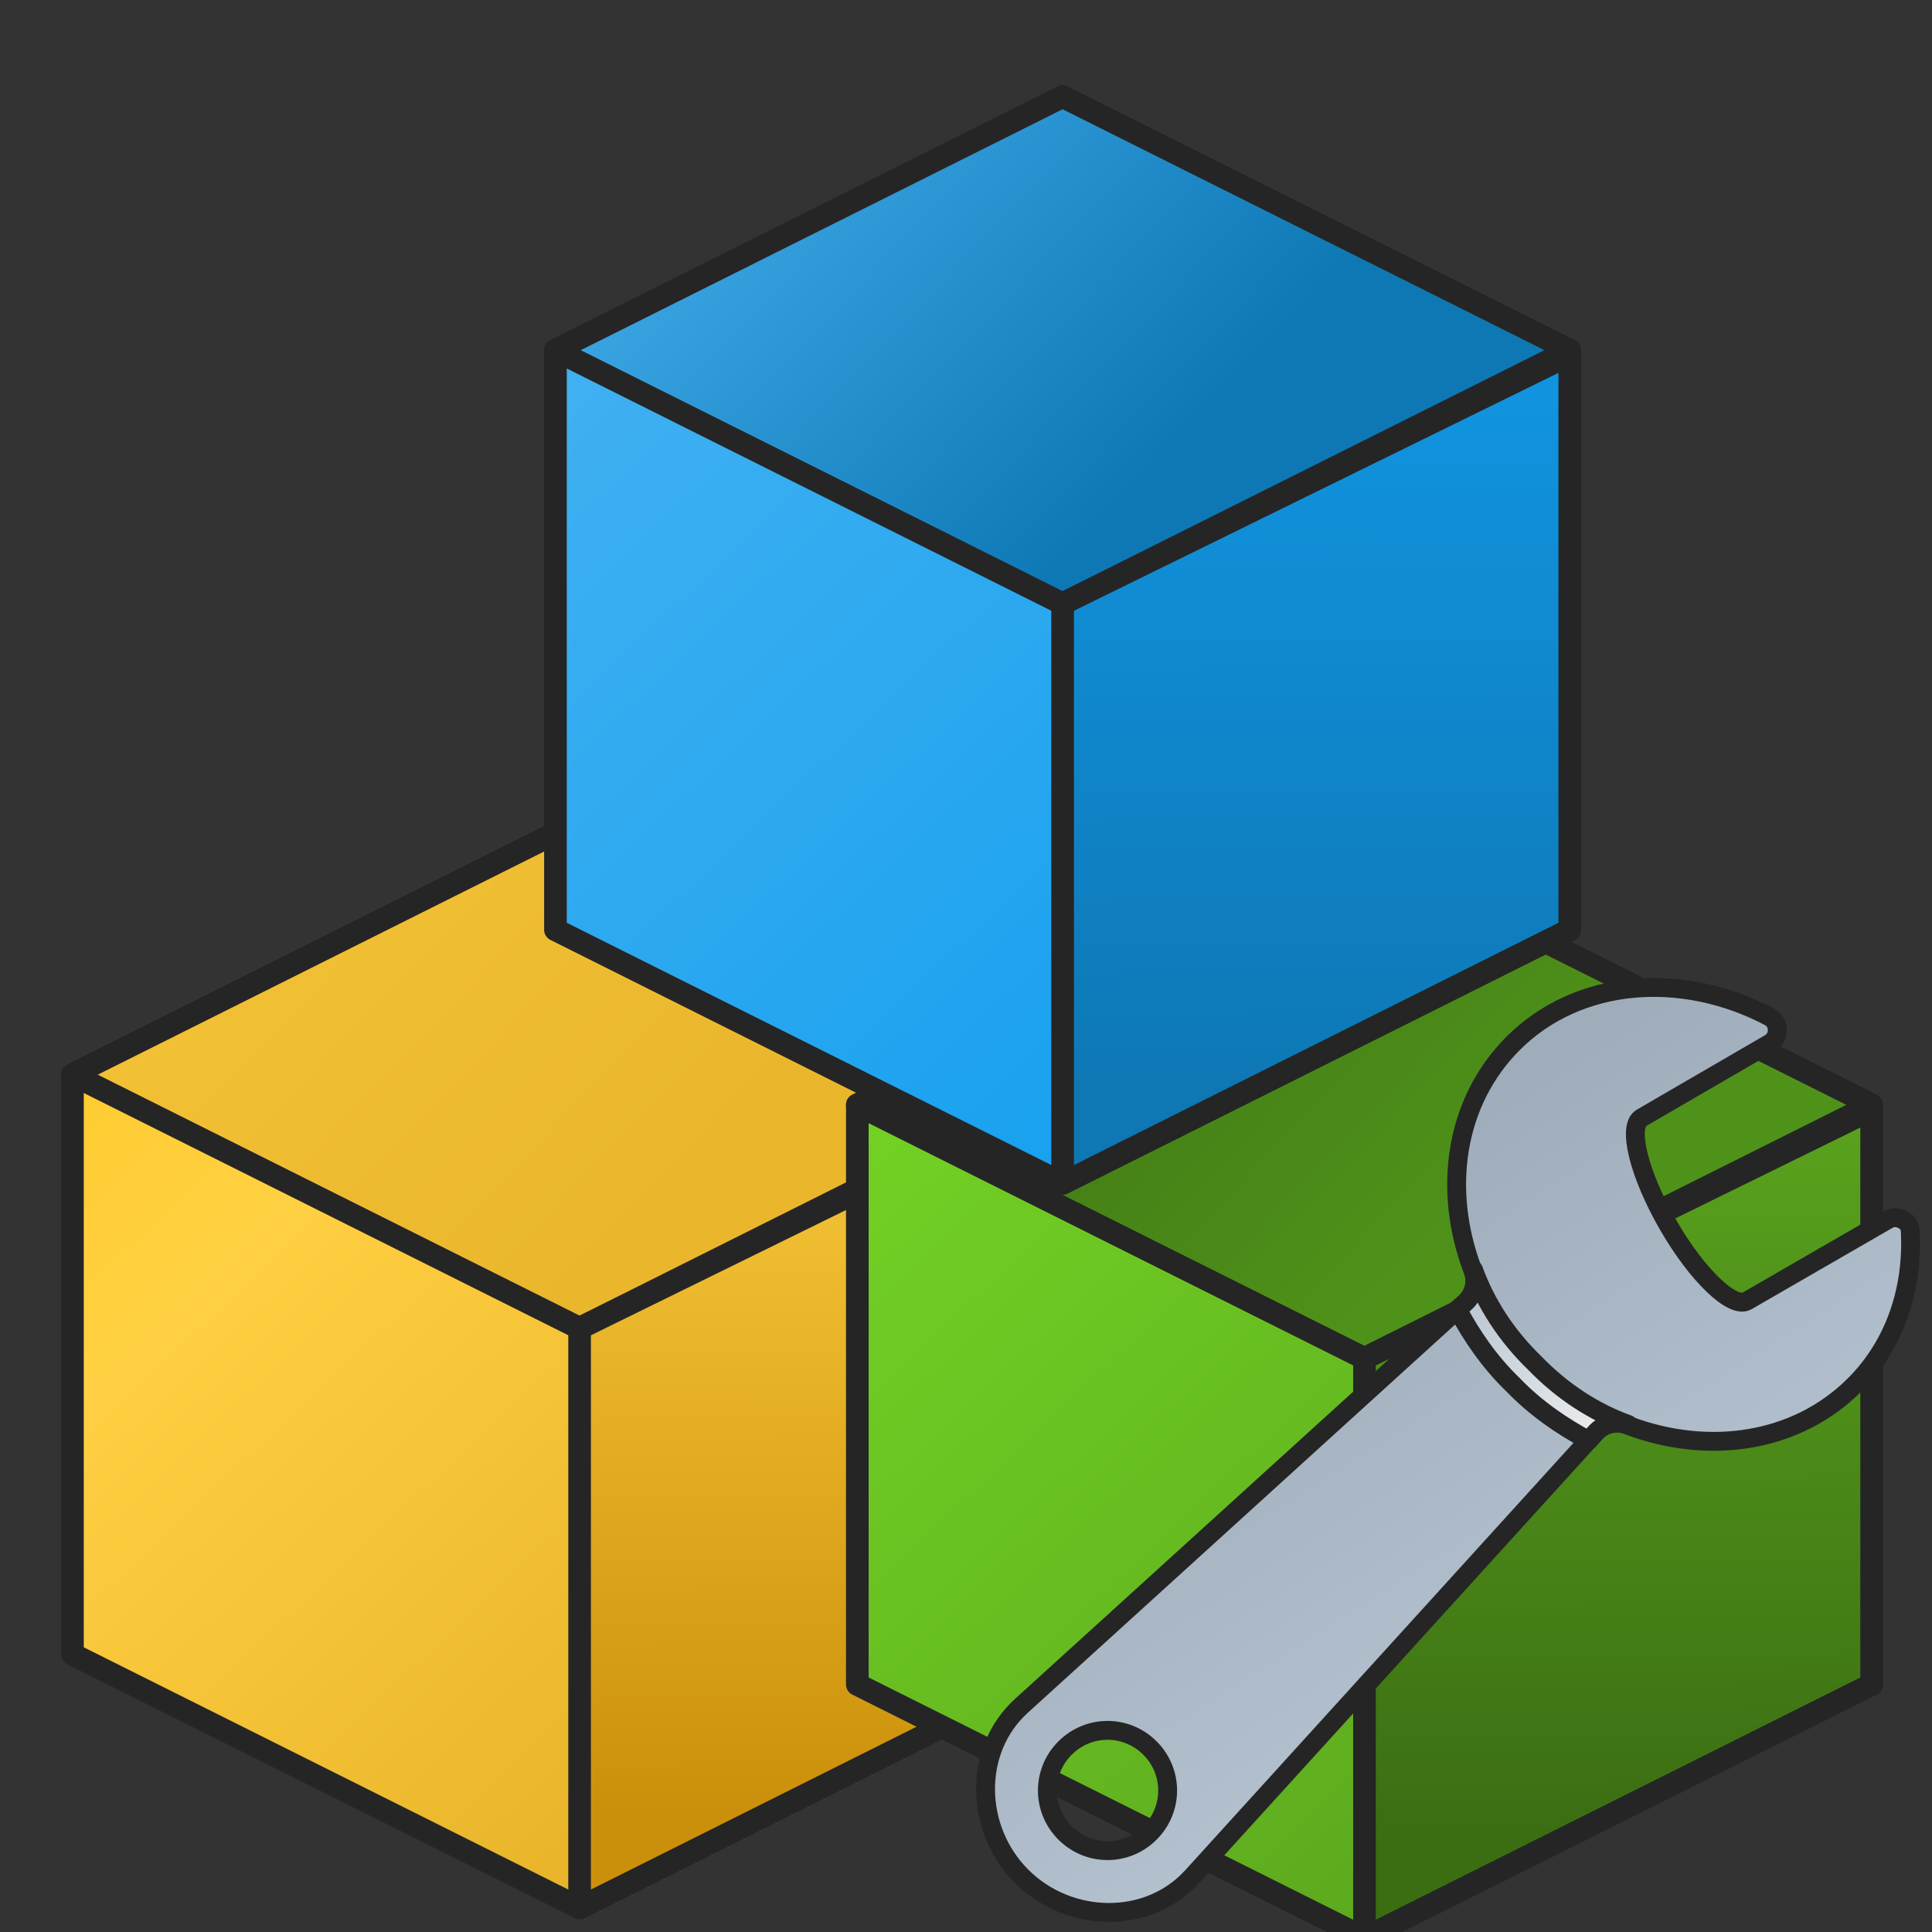 <svg x="0" y="0" width="512" height="512" version="1.1"
    xmlns="http://www.w3.org/2000/svg"
    xmlns:xlink="http://www.w3.org/1999/xlink" viewBox="0 0 512 512">

    <rect x="0" y="0" width="512" height="512" fill="#333333" stroke="none"/>

    <g transform="translate(0,208) scale(0.6,0.6)">
        <title>object cube icon</title>
        <desc>object cube icon from the IconExperience.com G-Collection. Copyright by INCORS GmbH (www.incors.com).</desc>
        <defs>
            <linearGradient x1="32" y1="16" x2="420.09" y2="427.942" gradientUnits="userSpaceOnUse" id="y-color-1">
                <stop offset="0" stop-color="#ffc822"/>
                <stop offset="0.329" stop-color="#ffd041"/>
                <stop offset="1" stop-color="#e3ad24"/>
            </linearGradient>
            <linearGradient x1="32" y1="16" x2="254.333" y2="227.57" gradientUnits="userSpaceOnUse" id="y-color-2">
                <stop offset="0" stop-color="#f5c437"/>
                <stop offset="1" stop-color="#eab72c"/>
            </linearGradient>
            <linearGradient x1="256" y1="130" x2="258.206" y2="453.608" gradientUnits="userSpaceOnUse" id="y-color-3">
                <stop offset="0" stop-color="#f9c93b"/>
                <stop offset="1" stop-color="#cb900b"/>
            </linearGradient>
        </defs>
        <g fill="none" fill-rule="evenodd" stroke="#252525" stroke-width="10" stroke-linecap="butt" stroke-linejoin="round" stroke-miterlimit="10" stroke-dasharray="" stroke-dashoffset="0" font-family="none" font-weight="none" text-anchor="none" style="mix-blend-mode: normal">
            <path d="M32,128l224,-112l224,112l0,256l-224,112l-224,-112z" id="curve2" fill="url(#y-color-1)"/>
            <path d="M32,128l224,-112l224,112l-224,112z" id="curve1" fill="url(#y-color-2)"/>
            <path d="M480,130l-224,110l0,256l224,-112z" id="curve0" fill="url(#y-color-3)"/>
        </g>
    </g>

    <g transform="translate(208,216) scale(0.6,0.6)">
        <title>object cube icon</title>
        <desc>object cube icon from the IconExperience.com G-Collection. Copyright by INCORS GmbH (www.incors.com).</desc>
        <defs>
            <linearGradient x1="32" y1="16" x2="420.09" y2="427.942" gradientUnits="userSpaceOnUse" id="g-color-1">
                <stop offset="0" stop-color="#77da26"/>
                <stop offset="1" stop-color="#59a31d"/>
            </linearGradient>
            <linearGradient x1="32" y1="16" x2="254.333" y2="227.57" gradientUnits="userSpaceOnUse" id="g-color-2">
                <stop offset="0" stop-color="#3b6d13"/>
                <stop offset="1" stop-color="#4f921a"/>
            </linearGradient>
            <linearGradient x1="256" y1="130" x2="258.206" y2="453.608" gradientUnits="userSpaceOnUse" id="g-color-3">
                <stop offset="0" stop-color="#59a31d"/>
                <stop offset="1" stop-color="#3b6d13"/>
            </linearGradient>
        </defs>
        <g fill="none" fill-rule="evenodd" stroke="#252525" stroke-width="10" stroke-linecap="butt" stroke-linejoin="round" stroke-miterlimit="10" stroke-dasharray="" stroke-dashoffset="0" font-family="none" font-weight="none" text-anchor="none" style="mix-blend-mode: normal">
            <path d="M32,128l224,-112l224,112l0,256l-224,112l-224,-112z" id="curve2" fill="url(#g-color-1)"/>
            <path d="M32,128l224,-112l224,112l-224,112z" id="curve1" fill="url(#g-color-2)"/>
            <path d="M480,130l-224,110l0,256l224,-112z" id="curve0" fill="url(#g-color-3)"/>
        </g>
    </g>

    <g transform="translate(128,16) scale(0.6,0.6)">
        <title>object cube icon</title>
        <desc>object cube icon from the IconExperience.com G-Collection. Copyright by INCORS GmbH (www.incors.com).</desc>
        <defs>
            <linearGradient x1="32" y1="16" x2="420.09" y2="427.942" gradientUnits="userSpaceOnUse" id="b-color-1">
                <stop offset="0" stop-color="#49b4f2"/>
                <stop offset="1" stop-color="#129eee"/>
            </linearGradient>
            <linearGradient x1="32" y1="16" x2="254.333" y2="227.57" gradientUnits="userSpaceOnUse" id="b-color-2">
                <stop offset="0" stop-color="#49b4f2"/>
                <stop offset="1" stop-color="#0e78b5"/>
            </linearGradient>
            <linearGradient x1="256" y1="130" x2="258.206" y2="453.608" gradientUnits="userSpaceOnUse" id="b-color-3">
                <stop offset="0" stop-color="#1195e1"/>
                <stop offset="1" stop-color="#0e78b5"/>
            </linearGradient>
        </defs>
        <g fill="none" fill-rule="evenodd" stroke="#252525" stroke-width="10" stroke-linecap="butt" stroke-linejoin="round" stroke-miterlimit="10" stroke-dasharray="" stroke-dashoffset="0" font-family="none" font-weight="none" text-anchor="none" style="mix-blend-mode: normal">
            <path d="M32,128l224,-112l224,112l0,256l-224,112l-224,-112z" id="curve2" fill="url(#b-color-1)"/>
            <path d="M32,128l224,-112l224,112l-224,112z" id="curve1" fill="url(#b-color-2)"/>
            <path d="M480,130l-224,110l0,256l224,-112z" id="curve0" fill="url(#b-color-3)"/>
        </g>
    </g>


<g transform="translate(256,256) scale(0.5,0.5)">
    <title>wrench icon</title>
    <desc>wrench icon from the IconExperience.com G-Collection. Copyright by INCORS GmbH (www.incors.com).</desc>
    <defs>
        <linearGradient x1="10.373" y1="11.359" x2="255.263" y2="396.278" gradientUnits="userSpaceOnUse" id="w-color-1">
            <stop offset="0" stop-color="#91a0af"/>
            <stop offset="1" stop-color="#b3c0cd"/>
        </linearGradient>
        <linearGradient x1="260.5" y1="161" x2="333.856" y2="251.221" gradientUnits="userSpaceOnUse" id="w-color-2">
            <stop offset="0" stop-color="#b3c0cd"/>
            <stop offset="1" stop-color="#ebedef"/>
        </linearGradient>
    </defs>
    <g fill="none" fill-rule="evenodd" stroke="#252525" stroke-width="10" stroke-linecap="butt" stroke-linejoin="round" stroke-miterlimit="10" stroke-dasharray="" stroke-dashoffset="0" font-family="none" font-weight="none" text-anchor="none" style="mix-blend-mode: normal">
        <path d="M500.5,141c1.5,30 -8,59.5 -29.5,81c-31,31 -77.5,37.5 -120,21.5c-6,-2.5 -13,-1 -17.5,4l-213.5,235c-23.5,26 -65.5,25 -90.5,0c-25,-25 -26,-67 0,-90.5l235,-213.5c5,-4.5 6.5,-11.5 4,-17.5c-16,-42.5 -9.5,-89 21.5,-120c34.5,-34.5 89.5,-38.5 136,-14c2.5,1.5 4,4 4,7c0,3 -1.5,5.5 -4,7l-68,39.5c-7.5,4.5 -1.5,29.5 14,56.5c15.5,27 34.5,45 42,40.5l74.5,-43c2.5,-1.5 5.5,-1.5 8,0c2.5,1 4,3.5 4,6.5z M97.5,414.5c-12.5,-12.5 -32.5,-12.5 -45,0c-12.5,12.5 -12.5,32.5 0,45c12.5,12.5 32.5,12.5 45,0c12.5,-12.5 12.5,-32.5 0,-45z" id="curve1" fill="url(#w-color-1)"/>
        <path d="M290,222c-12.5,-12 -22,-26 -29.5,-40l4,-3.5c5,-4.5 6.5,-11 4.5,-17.5c6.5,18 17.5,35 32.5,49.5c14.5,15 31.5,26 49.5,32.5c-6.5,-2 -13,-0.5 -17.5,4.5l-3.5,4c-14,-7.5 -28,-17 -40,-29.5z" id="curve0" fill="url(#w-color-2)"/>
    </g>
</g>

</svg>
